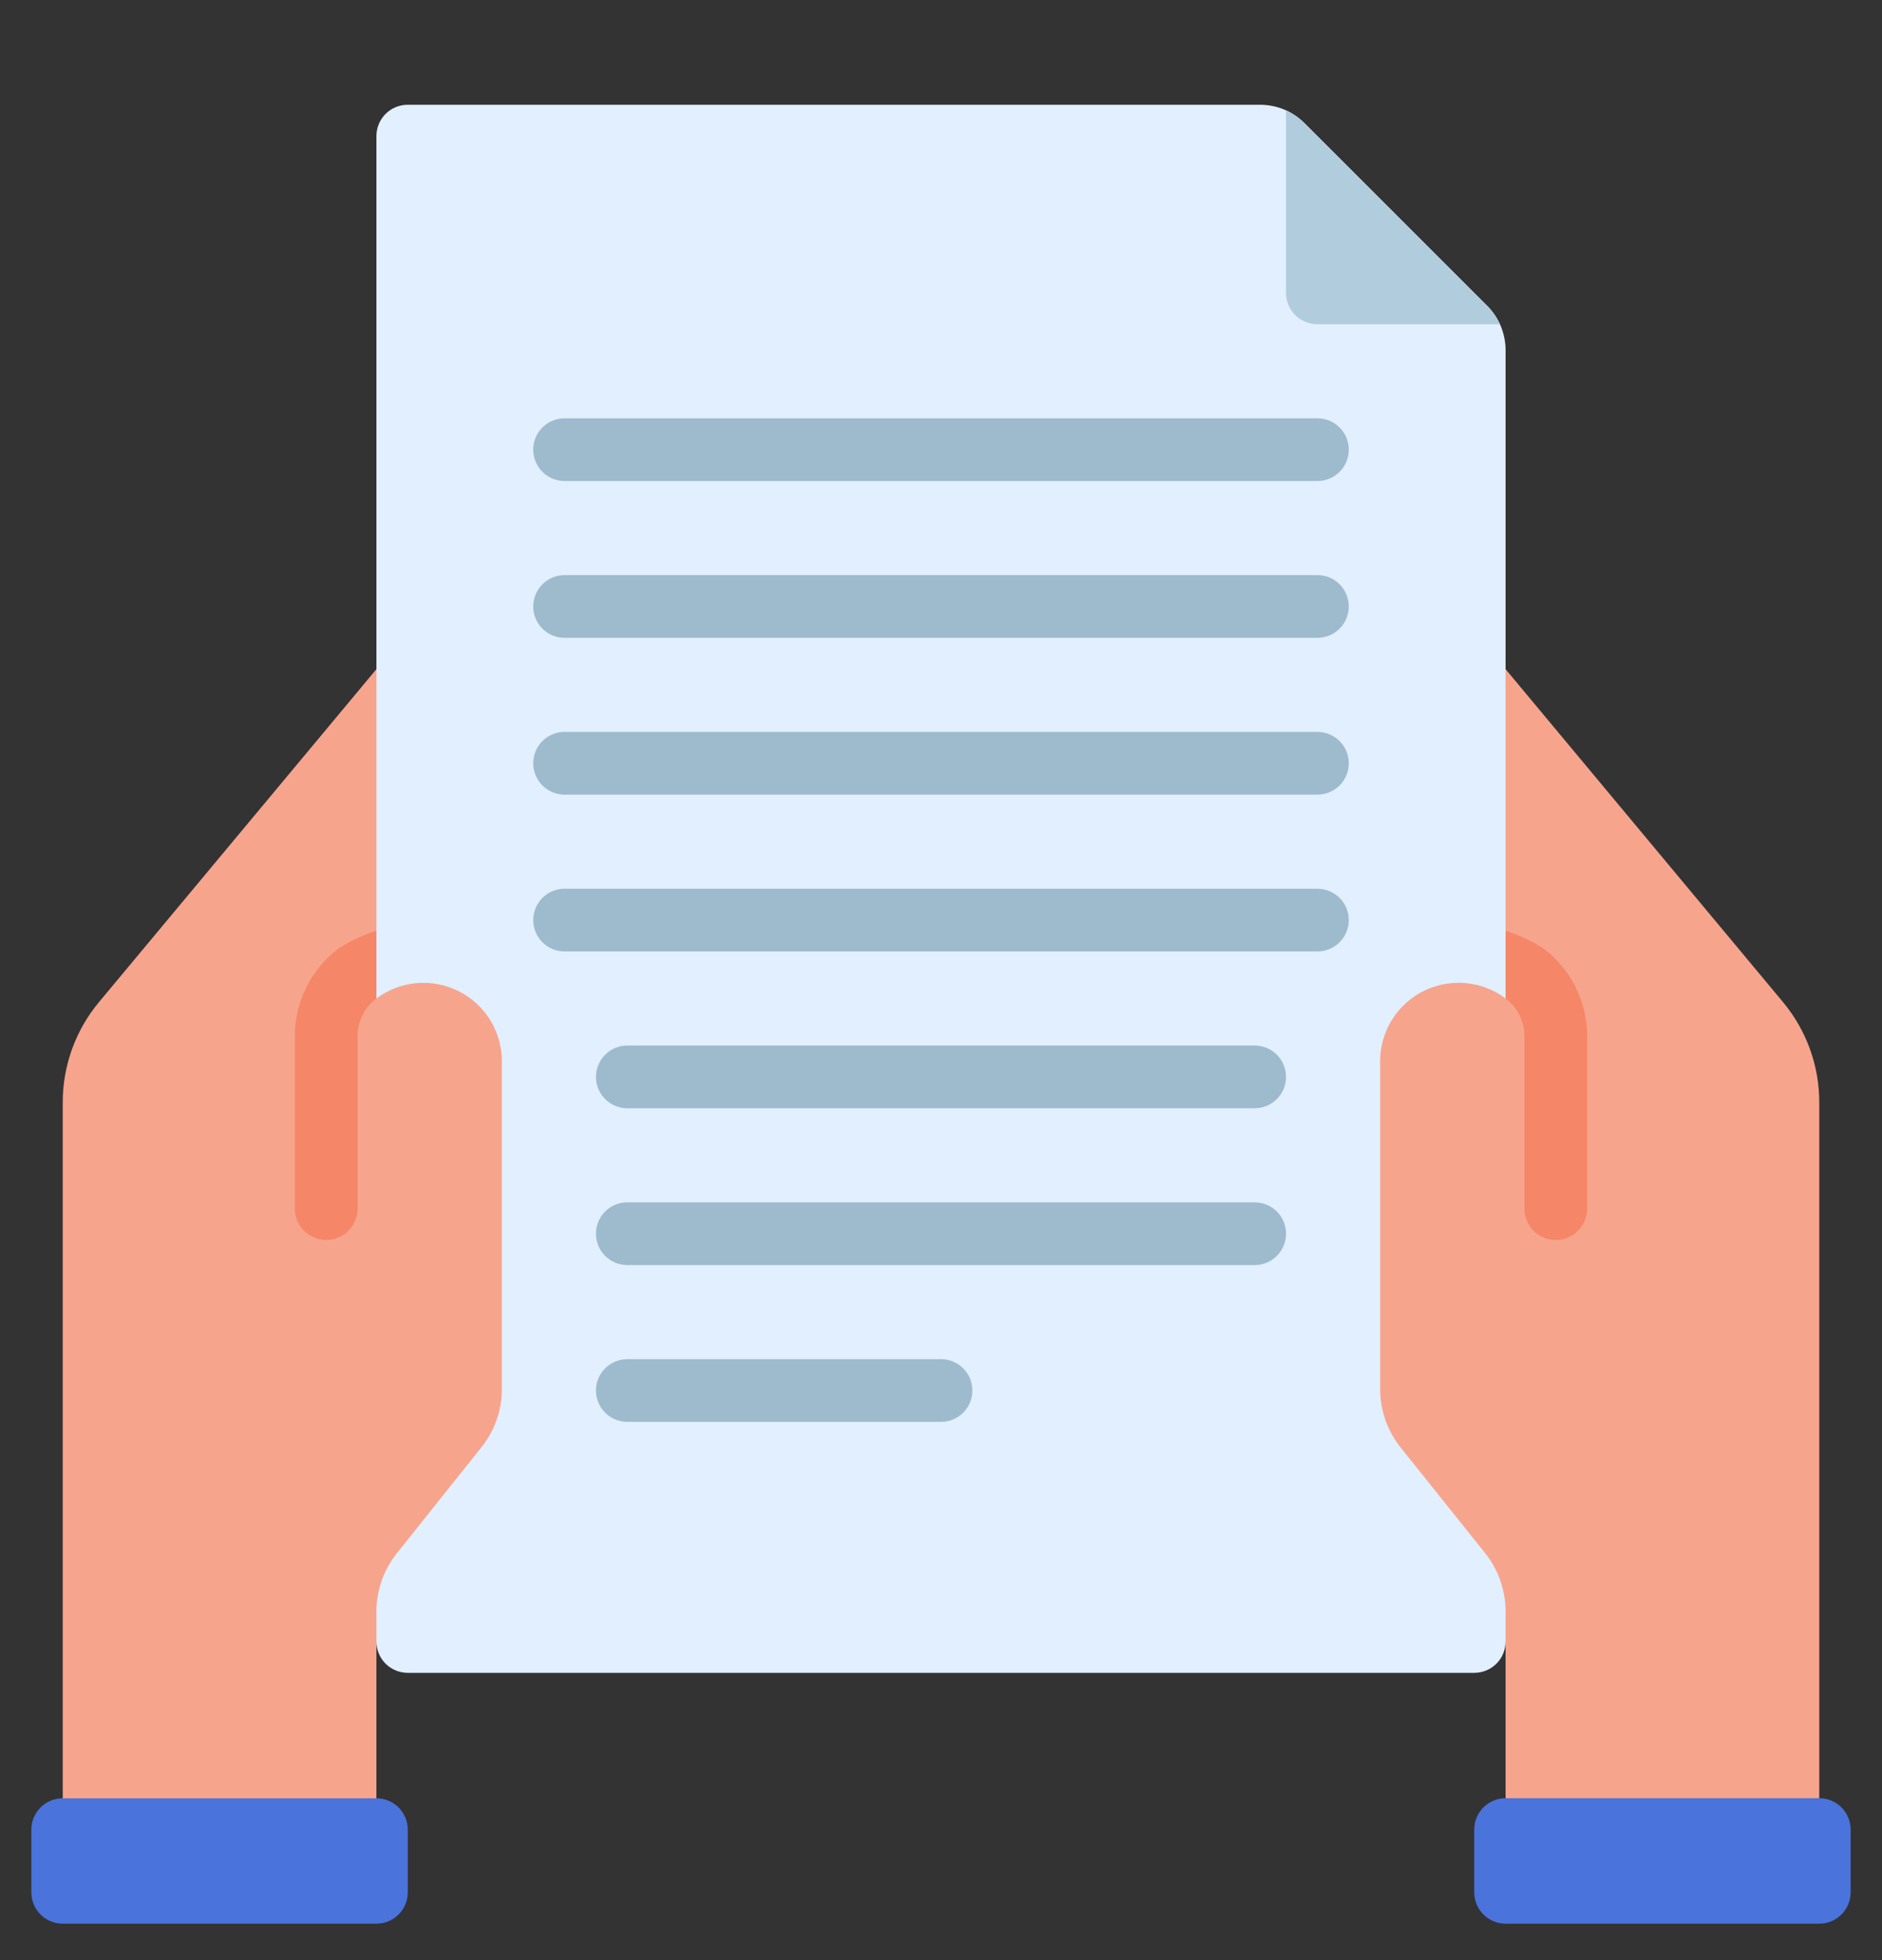 <svg width="24" height="25" viewBox="0 0 24 25" fill="none" xmlns="http://www.w3.org/2000/svg"><rect x="0" y="0" width="24" height="25" fill="#333333" stroke="none"/><g clip-path="url(#clip0_11132_50461)"><path d="M19.2 20.936C19.2 21.042 19.158 21.144 19.083 21.219C19.008 21.294 18.906 21.336 18.8 21.336H5.2C5.094 21.336 4.992 21.294 4.917 21.219C4.842 21.144 4.8 21.042 4.8 20.936V1.736C4.8 1.63 4.842 1.528 4.917 1.453C4.992 1.378 5.094 1.336 5.2 1.336H16.068C16.174 1.336 16.278 1.357 16.376 1.397C16.473 1.438 16.561 1.497 16.636 1.572L18.964 3.9C19.039 3.974 19.098 4.063 19.139 4.16C19.179 4.258 19.2 4.362 19.2 4.468V20.936Z" fill="#E1EFFF"></path><path d="M6.4 13.535V17.715C6.401 17.987 6.307 18.252 6.136 18.463L5.064 19.807C4.893 20.019 4.8 20.283 4.8 20.555V23.735H0.8V14.059C0.8 13.591 0.964 13.138 1.264 12.779L4.8 8.535V12.735C4.949 12.624 5.125 12.556 5.31 12.539C5.495 12.523 5.681 12.558 5.847 12.641C6.013 12.724 6.153 12.851 6.251 13.009C6.348 13.167 6.4 13.349 6.4 13.535Z" fill="#F7A48D"></path><path d="M19.2 12.735C19.027 12.605 18.817 12.535 18.6 12.535C18.335 12.535 18.081 12.64 17.893 12.828C17.706 13.016 17.6 13.27 17.6 13.535V17.714C17.6 17.987 17.693 18.251 17.863 18.464L18.937 19.806C19.108 20.019 19.2 20.284 19.2 20.556V23.735H23.2V14.059C23.2 13.591 23.036 13.139 22.736 12.779L19.2 8.535V12.735Z" fill="#F7A48D"></path><path d="M19.128 4.135H16.8C16.694 4.135 16.592 4.093 16.517 4.018C16.442 3.943 16.4 3.841 16.4 3.735V1.407C16.488 1.447 16.568 1.503 16.636 1.571L18.964 3.899C19.032 3.967 19.088 4.047 19.128 4.135Z" fill="#B0CCDD"></path><path d="M4.8 22.936H0.8C0.579 22.936 0.4 23.115 0.4 23.335V24.136C0.4 24.357 0.579 24.535 0.8 24.535H4.8C5.021 24.535 5.2 24.357 5.2 24.136V23.335C5.2 23.115 5.021 22.936 4.8 22.936Z" fill="#4A73DC"></path><path d="M19.2 24.535H23.2C23.421 24.535 23.6 24.356 23.6 24.135V23.335C23.6 23.114 23.421 22.935 23.2 22.935H19.2C18.979 22.935 18.8 23.114 18.8 23.335V24.135C18.8 24.356 18.979 24.535 19.2 24.535Z" fill="#4A73DC"></path><path d="M16.8 6.135H7.2C7.094 6.135 6.992 6.093 6.917 6.018C6.842 5.943 6.8 5.841 6.8 5.735C6.8 5.629 6.842 5.527 6.917 5.452C6.992 5.377 7.094 5.335 7.2 5.335H16.8C16.906 5.335 17.008 5.377 17.083 5.452C17.158 5.527 17.2 5.629 17.2 5.735C17.2 5.841 17.158 5.943 17.083 6.018C17.008 6.093 16.906 6.135 16.8 6.135Z" fill="#9EBBCE"></path><path d="M16.8 8.135H7.2C7.094 8.135 6.992 8.093 6.917 8.018C6.842 7.943 6.8 7.841 6.8 7.735C6.8 7.629 6.842 7.527 6.917 7.452C6.992 7.377 7.094 7.335 7.2 7.335H16.8C16.906 7.335 17.008 7.377 17.083 7.452C17.158 7.527 17.2 7.629 17.2 7.735C17.2 7.841 17.158 7.943 17.083 8.018C17.008 8.093 16.906 8.135 16.8 8.135Z" fill="#9EBBCE"></path><path d="M16.8 10.135H7.2C7.094 10.135 6.992 10.093 6.917 10.018C6.842 9.943 6.8 9.841 6.8 9.735C6.8 9.629 6.842 9.527 6.917 9.452C6.992 9.377 7.094 9.335 7.2 9.335H16.8C16.906 9.335 17.008 9.377 17.083 9.452C17.158 9.527 17.2 9.629 17.2 9.735C17.2 9.841 17.158 9.943 17.083 10.018C17.008 10.093 16.906 10.135 16.8 10.135Z" fill="#9EBBCE"></path><path d="M16.8 12.135H7.2C7.094 12.135 6.992 12.093 6.917 12.018C6.842 11.943 6.8 11.841 6.8 11.735C6.8 11.629 6.842 11.527 6.917 11.452C6.992 11.377 7.094 11.335 7.2 11.335H16.8C16.906 11.335 17.008 11.377 17.083 11.452C17.158 11.527 17.2 11.629 17.2 11.735C17.2 11.841 17.158 11.943 17.083 12.018C17.008 12.093 16.906 12.135 16.8 12.135Z" fill="#9EBBCE"></path><path d="M16 14.135H8C7.894 14.135 7.792 14.093 7.717 14.018C7.642 13.943 7.6 13.841 7.6 13.735C7.6 13.629 7.642 13.527 7.717 13.452C7.792 13.377 7.894 13.335 8 13.335H16C16.106 13.335 16.208 13.377 16.283 13.452C16.358 13.527 16.4 13.629 16.4 13.735C16.4 13.841 16.358 13.943 16.283 14.018C16.208 14.093 16.106 14.135 16 14.135Z" fill="#9EBBCE"></path><path d="M16 16.135H8C7.894 16.135 7.792 16.093 7.717 16.018C7.642 15.943 7.6 15.841 7.6 15.735C7.6 15.629 7.642 15.527 7.717 15.452C7.792 15.377 7.894 15.335 8 15.335H16C16.106 15.335 16.208 15.377 16.283 15.452C16.358 15.527 16.4 15.629 16.4 15.735C16.4 15.841 16.358 15.943 16.283 16.018C16.208 16.093 16.106 16.135 16 16.135Z" fill="#9EBBCE"></path><path d="M12 18.135H8C7.894 18.135 7.792 18.093 7.717 18.018C7.642 17.943 7.6 17.841 7.6 17.735C7.6 17.629 7.642 17.527 7.717 17.452C7.792 17.377 7.894 17.335 8 17.335H12C12.106 17.335 12.208 17.377 12.283 17.452C12.358 17.527 12.4 17.629 12.4 17.735C12.4 17.841 12.358 17.943 12.283 18.018C12.208 18.093 12.106 18.135 12 18.135Z" fill="#9EBBCE"></path><path d="M4.8 11.871V12.735C4.725 12.791 4.665 12.863 4.623 12.947C4.581 13.03 4.56 13.122 4.56 13.215V15.415C4.56 15.521 4.518 15.623 4.443 15.698C4.368 15.773 4.266 15.815 4.16 15.815C4.054 15.815 3.952 15.773 3.877 15.698C3.802 15.623 3.76 15.521 3.76 15.415V13.215C3.76 12.998 3.811 12.783 3.908 12.589C4.005 12.395 4.146 12.226 4.32 12.095C4.469 12 4.631 11.924 4.8 11.871Z" fill="#F58667"></path><path d="M19.2 11.871V12.735C19.275 12.791 19.335 12.863 19.377 12.947C19.419 13.03 19.44 13.122 19.44 13.215V15.415C19.44 15.521 19.482 15.623 19.557 15.698C19.632 15.773 19.734 15.815 19.84 15.815C19.946 15.815 20.048 15.773 20.123 15.698C20.198 15.623 20.24 15.521 20.24 15.415V13.215C20.24 12.998 20.189 12.783 20.092 12.589C19.995 12.395 19.854 12.226 19.68 12.095C19.53 12 19.369 11.924 19.2 11.871Z" fill="#F58667"></path></g><defs><clipPath id="clip0_11132_50461"><rect width="24" height="24" fill="white" transform="translate(0 0.936)"></rect></clipPath></defs></svg>
